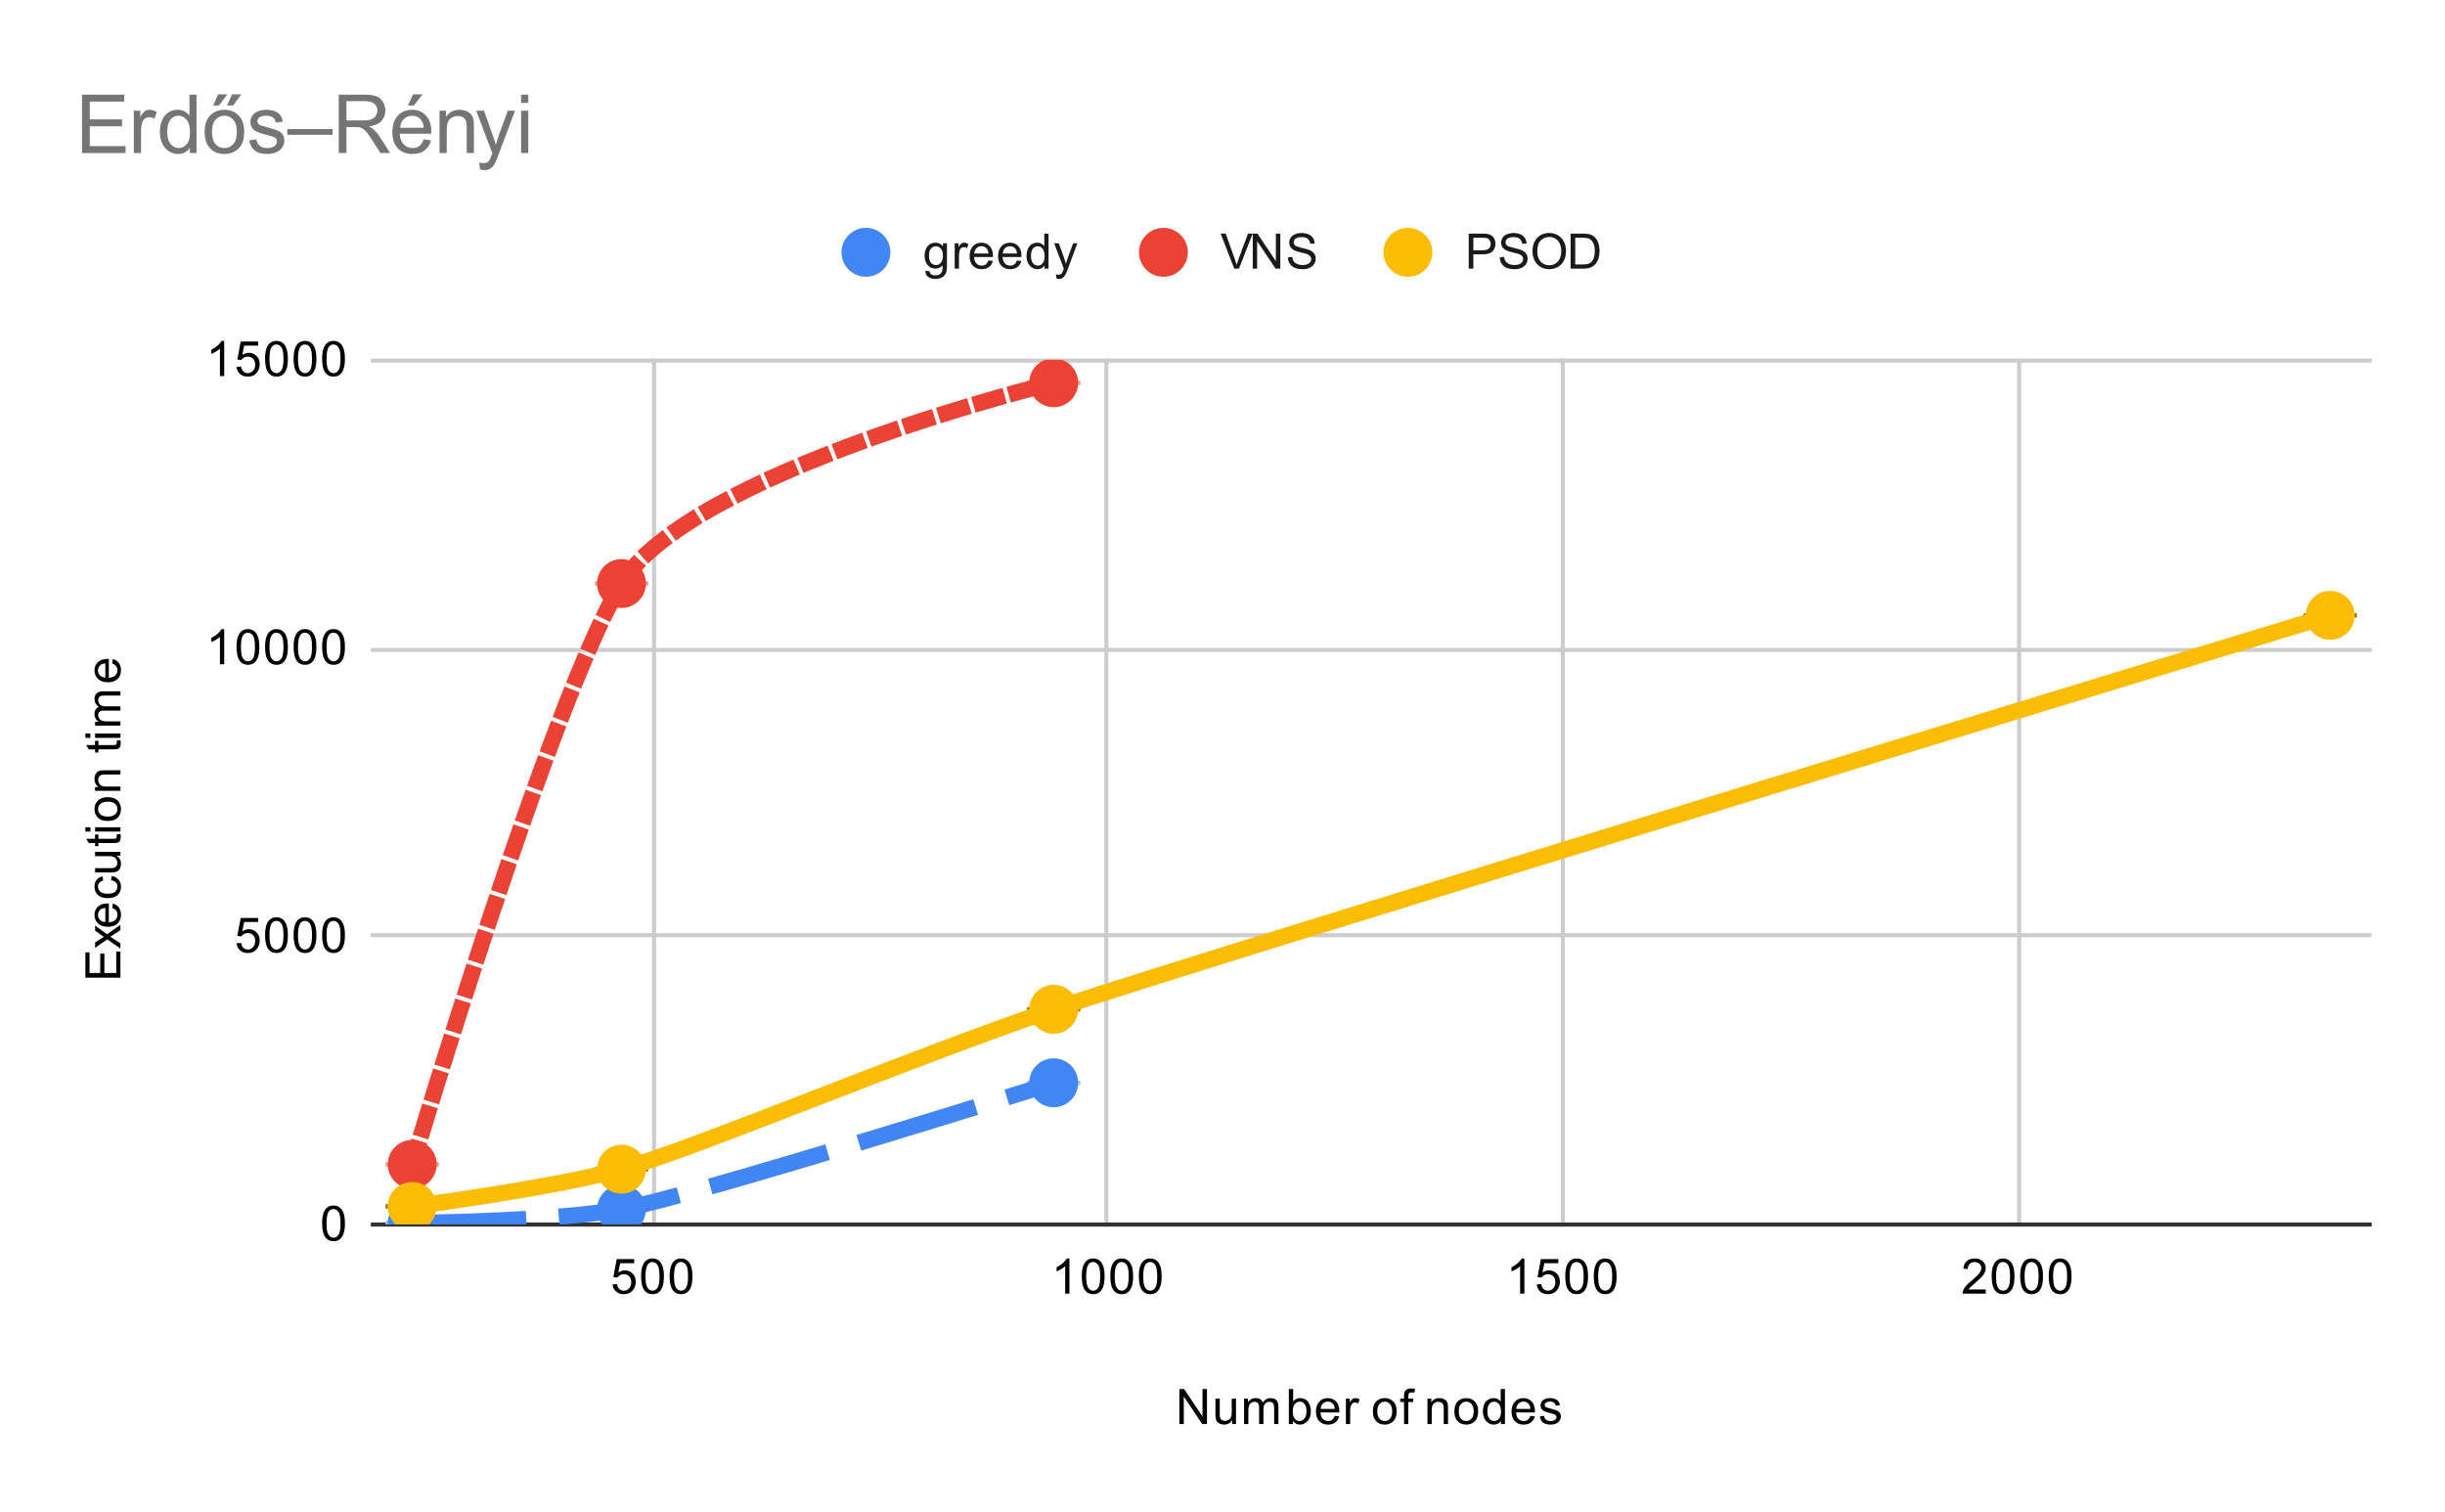 <svg version="1.1" viewBox="0.0 0.0 600.0 371.0" fill="none" stroke="none" stroke-linecap="square" stroke-miterlimit="10" width="600" height="371" xmlns:xlink="http://www.w3.org/1999/xlink" xmlns="http://www.w3.org/2000/svg"><path fill="#ffffff" d="M0 0L600.0 0L600.0 371.0L0 371.0L0 0Z" fill-rule="nonzero"/><path stroke="#cccccc" stroke-width="1.0" stroke-linecap="butt" d="M160.5 88.5L160.5 300.5" fill-rule="nonzero"/><path stroke="#cccccc" stroke-width="1.0" stroke-linecap="butt" d="M271.5 88.5L271.5 300.5" fill-rule="nonzero"/><path stroke="#cccccc" stroke-width="1.0" stroke-linecap="butt" d="M383.5 88.5L383.5 300.5" fill-rule="nonzero"/><path stroke="#cccccc" stroke-width="1.0" stroke-linecap="butt" d="M495.5 88.5L495.5 300.5" fill-rule="nonzero"/><path stroke="#333333" stroke-width="1.0" stroke-linecap="butt" d="M91.5 300.5L581.5 300.5" fill-rule="nonzero"/><path stroke="#cccccc" stroke-width="1.0" stroke-linecap="butt" d="M91.5 229.5L581.5 229.5" fill-rule="nonzero"/><path stroke="#cccccc" stroke-width="1.0" stroke-linecap="butt" d="M91.5 159.5L581.5 159.5" fill-rule="nonzero"/><path stroke="#cccccc" stroke-width="1.0" stroke-linecap="butt" d="M91.5 88.5L581.5 88.5" fill-rule="nonzero"/><clipPath id="id_0"><path d="M91.55 88.283L581.45 88.283L581.45 300.45L91.55 300.45L91.55 88.283Z" clip-rule="nonzero"/></clipPath><path stroke="#a2c3fa" stroke-width="1.0" stroke-linecap="butt" clip-path="url(#id_0)" d="M101.158 300.126L101.158 300.126" fill-rule="nonzero"/><path stroke="#a2c3fa" stroke-width="1.0" stroke-linecap="butt" clip-path="url(#id_0)" d="M95.158 300.126L107.158 300.126" fill-rule="nonzero"/><path stroke="#a2c3fa" stroke-width="1.0" stroke-linecap="butt" clip-path="url(#id_0)" d="M95.158 300.126L107.158 300.126" fill-rule="nonzero"/><path stroke="#a2c3fa" stroke-width="1.0" stroke-linecap="butt" clip-path="url(#id_0)" d="M152.513 296.747L152.513 296.747" fill-rule="nonzero"/><path stroke="#a2c3fa" stroke-width="1.0" stroke-linecap="butt" clip-path="url(#id_0)" d="M146.513 296.747L158.513 296.747" fill-rule="nonzero"/><path stroke="#a2c3fa" stroke-width="1.0" stroke-linecap="butt" clip-path="url(#id_0)" d="M146.513 296.747L158.513 296.747" fill-rule="nonzero"/><path stroke="#a2c3fa" stroke-width="1.0" stroke-linecap="butt" clip-path="url(#id_0)" d="M258.574 265.712L258.574 265.712" fill-rule="nonzero"/><path stroke="#a2c3fa" stroke-width="1.0" stroke-linecap="butt" clip-path="url(#id_0)" d="M252.574 265.712L264.574 265.712" fill-rule="nonzero"/><path stroke="#a2c3fa" stroke-width="1.0" stroke-linecap="butt" clip-path="url(#id_0)" d="M252.574 265.712L264.574 265.712" fill-rule="nonzero"/><path stroke="#f49c94" stroke-width="1.0" stroke-linecap="butt" clip-path="url(#id_0)" d="M101.158 285.729L101.158 285.729" fill-rule="nonzero"/><path stroke="#f49c94" stroke-width="1.0" stroke-linecap="butt" clip-path="url(#id_0)" d="M95.158 285.729L107.158 285.729" fill-rule="nonzero"/><path stroke="#f49c94" stroke-width="1.0" stroke-linecap="butt" clip-path="url(#id_0)" d="M95.158 285.729L107.158 285.729" fill-rule="nonzero"/><path stroke="#f49c94" stroke-width="1.0" stroke-linecap="butt" clip-path="url(#id_0)" d="M152.513 143.198L152.513 143.198" fill-rule="nonzero"/><path stroke="#f49c94" stroke-width="1.0" stroke-linecap="butt" clip-path="url(#id_0)" d="M146.513 143.198L158.513 143.198" fill-rule="nonzero"/><path stroke="#f49c94" stroke-width="1.0" stroke-linecap="butt" clip-path="url(#id_0)" d="M146.513 143.198L158.513 143.198" fill-rule="nonzero"/><path stroke="#f49c94" stroke-width="1.0" stroke-linecap="butt" clip-path="url(#id_0)" d="M258.574 93.924L258.574 93.924" fill-rule="nonzero"/><path stroke="#f49c94" stroke-width="1.0" stroke-linecap="butt" clip-path="url(#id_0)" d="M252.574 93.924L264.574 93.924" fill-rule="nonzero"/><path stroke="#f49c94" stroke-width="1.0" stroke-linecap="butt" clip-path="url(#id_0)" d="M252.574 93.924L264.574 93.924" fill-rule="nonzero"/><path stroke="#a27903" stroke-width="1.0" stroke-linecap="butt" clip-path="url(#id_0)" d="M101.158 296.063L101.158 296.063" fill-rule="nonzero"/><path stroke="#a27903" stroke-width="1.0" stroke-linecap="butt" clip-path="url(#id_0)" d="M95.158 296.063L107.158 296.063" fill-rule="nonzero"/><path stroke="#a27903" stroke-width="1.0" stroke-linecap="butt" clip-path="url(#id_0)" d="M95.158 296.063L107.158 296.063" fill-rule="nonzero"/><path stroke="#a27903" stroke-width="1.0" stroke-linecap="butt" clip-path="url(#id_0)" d="M152.513 286.914L152.513 286.914" fill-rule="nonzero"/><path stroke="#a27903" stroke-width="1.0" stroke-linecap="butt" clip-path="url(#id_0)" d="M146.513 286.914L158.513 286.914" fill-rule="nonzero"/><path stroke="#a27903" stroke-width="1.0" stroke-linecap="butt" clip-path="url(#id_0)" d="M146.513 286.914L158.513 286.914" fill-rule="nonzero"/><path stroke="#a27903" stroke-width="1.0" stroke-linecap="butt" clip-path="url(#id_0)" d="M258.574 247.679L258.574 247.679" fill-rule="nonzero"/><path stroke="#a27903" stroke-width="1.0" stroke-linecap="butt" clip-path="url(#id_0)" d="M252.574 247.679L264.574 247.679" fill-rule="nonzero"/><path stroke="#a27903" stroke-width="1.0" stroke-linecap="butt" clip-path="url(#id_0)" d="M252.574 247.679L264.574 247.679" fill-rule="nonzero"/><path stroke="#a27903" stroke-width="1.0" stroke-linecap="butt" clip-path="url(#id_0)" d="M571.842 151L571.842 151" fill-rule="nonzero"/><path stroke="#a27903" stroke-width="1.0" stroke-linecap="butt" clip-path="url(#id_0)" d="M565.842 151L577.842 151" fill-rule="nonzero"/><path stroke="#a27903" stroke-width="1.0" stroke-linecap="butt" clip-path="url(#id_0)" d="M565.842 151L577.842 151" fill-rule="nonzero"/><path stroke="#4285f4" stroke-width="4.0" stroke-linecap="butt" stroke-dasharray="26.0,12.0" clip-path="url(#id_0)" d="M101.158 300.126C101.158 300.126 135.395 299.815 152.513 296.747C169.632 293.68 258.574 265.712 258.574 265.712" fill-rule="nonzero"/><path stroke="#ea4335" stroke-width="4.0" stroke-linecap="butt" stroke-dasharray="4.0,5.0" clip-path="url(#id_0)" d="M101.158 285.729C101.158 285.729 135.395 170.93 152.513 143.198C169.632 115.466 258.574 93.924 258.574 93.924" fill-rule="nonzero"/><path stroke="#fbbc04" stroke-width="4.0" stroke-linecap="butt" clip-path="url(#id_0)" d="M101.158 296.063C101.158 296.063 135.395 291.605 152.513 286.914C169.632 282.223 223.22 259.673 258.574 247.679C293.927 235.685 571.842 151 571.842 151" fill-rule="nonzero"/><path fill="#4285f4" clip-path="url(#id_0)" d="M107.158 300.126C107.158 303.44 104.471 306.126 101.158 306.126C97.844 306.126 95.158 303.44 95.158 300.126C95.158 296.813 97.844 294.126 101.158 294.126C104.471 294.126 107.158 296.813 107.158 300.126Z" fill-rule="nonzero"/><path fill="#4285f4" clip-path="url(#id_0)" d="M158.513 296.747C158.513 300.061 155.827 302.747 152.513 302.747C149.2 302.747 146.513 300.061 146.513 296.747C146.513 293.434 149.2 290.747 152.513 290.747C155.827 290.747 158.513 293.434 158.513 296.747Z" fill-rule="nonzero"/><path fill="#4285f4" clip-path="url(#id_0)" d="M264.574 265.712C264.574 269.026 261.887 271.712 258.574 271.712C255.26 271.712 252.574 269.026 252.574 265.712C252.574 262.398 255.26 259.712 258.574 259.712C261.887 259.712 264.574 262.398 264.574 265.712Z" fill-rule="nonzero"/><path fill="#ea4335" clip-path="url(#id_0)" d="M107.158 285.729C107.158 289.042 104.471 291.729 101.158 291.729C97.844 291.729 95.158 289.042 95.158 285.729C95.158 282.415 97.844 279.729 101.158 279.729C104.471 279.729 107.158 282.415 107.158 285.729Z" fill-rule="nonzero"/><path fill="#ea4335" clip-path="url(#id_0)" d="M158.513 143.198C158.513 146.512 155.827 149.198 152.513 149.198C149.2 149.198 146.513 146.512 146.513 143.198C146.513 139.884 149.2 137.198 152.513 137.198C155.827 137.198 158.513 139.884 158.513 143.198Z" fill-rule="nonzero"/><path fill="#ea4335" clip-path="url(#id_0)" d="M264.574 93.924C264.574 97.237 261.887 99.924 258.574 99.924C255.26 99.924 252.574 97.237 252.574 93.924C252.574 90.61 255.26 87.924 258.574 87.924C261.887 87.924 264.574 90.61 264.574 93.924Z" fill-rule="nonzero"/><path fill="#fbbc04" clip-path="url(#id_0)" d="M107.158 296.063C107.158 299.377 104.471 302.063 101.158 302.063C97.844 302.063 95.158 299.377 95.158 296.063C95.158 292.749 97.844 290.063 101.158 290.063C104.471 290.063 107.158 292.749 107.158 296.063Z" fill-rule="nonzero"/><path fill="#fbbc04" clip-path="url(#id_0)" d="M158.513 286.914C158.513 290.227 155.827 292.914 152.513 292.914C149.2 292.914 146.513 290.227 146.513 286.914C146.513 283.6 149.2 280.914 152.513 280.914C155.827 280.914 158.513 283.6 158.513 286.914Z" fill-rule="nonzero"/><path fill="#fbbc04" clip-path="url(#id_0)" d="M264.574 247.679C264.574 250.993 261.887 253.679 258.574 253.679C255.26 253.679 252.574 250.993 252.574 247.679C252.574 244.365 255.26 241.679 258.574 241.679C261.887 241.679 264.574 244.365 264.574 247.679Z" fill-rule="nonzero"/><path fill="#fbbc04" clip-path="url(#id_0)" d="M577.842 151C577.842 154.314 575.156 157 571.842 157C568.529 157 565.842 154.314 565.842 151C565.842 147.686 568.529 145 571.842 145C575.156 145 577.842 147.686 577.842 151Z" fill-rule="nonzero"/><path fill="#000000" d="M289.422 349.45L289.422 340.856L290.578 340.856L295.094 347.606L295.094 340.856L296.188 340.856L296.188 349.45L295.016 349.45L290.5 342.7L290.5 349.45L289.422 349.45ZM302.375 349.45L302.375 348.528Q301.641 349.591 300.391 349.591Q299.844 349.591 299.359 349.387Q298.891 349.169 298.656 348.856Q298.422 348.528 298.328 348.059Q298.266 347.762 298.266 347.075L298.266 343.231L299.328 343.231L299.328 346.684Q299.328 347.497 299.391 347.794Q299.484 348.2 299.797 348.45Q300.125 348.684 300.609 348.684Q301.078 348.684 301.484 348.45Q301.906 348.2 302.078 347.778Q302.266 347.356 302.266 346.559L302.266 343.231L303.312 343.231L303.312 349.45L302.375 349.45ZM305.297 349.45L305.297 343.231L306.234 343.231L306.234 344.106Q306.531 343.637 307.016 343.372Q307.5 343.091 308.125 343.091Q308.812 343.091 309.25 343.372Q309.703 343.653 309.875 344.169Q310.625 343.091 311.797 343.091Q312.734 343.091 313.219 343.606Q313.719 344.106 313.719 345.184L313.719 349.45L312.672 349.45L312.672 345.528Q312.672 344.903 312.562 344.622Q312.469 344.341 312.203 344.169Q311.938 343.997 311.562 343.997Q310.906 343.997 310.469 344.434Q310.047 344.872 310.047 345.841L310.047 349.45L308.984 349.45L308.984 345.403Q308.984 344.7 308.719 344.356Q308.469 343.997 307.891 343.997Q307.438 343.997 307.062 344.231Q306.688 344.466 306.516 344.919Q306.344 345.372 306.344 346.216L306.344 349.45L305.297 349.45ZM317.266 349.45L316.281 349.45L316.281 340.856L317.344 340.856L317.344 343.919Q318.016 343.091 319.047 343.091Q319.625 343.091 320.125 343.325Q320.641 343.544 320.969 343.966Q321.312 344.387 321.5 344.981Q321.688 345.575 321.688 346.247Q321.688 347.841 320.891 348.716Q320.094 349.591 319.0 349.591Q317.891 349.591 317.266 348.669L317.266 349.45ZM317.25 346.294Q317.25 347.403 317.562 347.903Q318.062 348.716 318.906 348.716Q319.594 348.716 320.094 348.122Q320.609 347.528 320.609 346.325Q320.609 345.106 320.125 344.528Q319.641 343.95 318.953 343.95Q318.266 343.95 317.75 344.559Q317.25 345.153 317.25 346.294ZM327.547 347.45L328.641 347.575Q328.391 348.528 327.688 349.059Q326.984 349.591 325.906 349.591Q324.547 349.591 323.734 348.747Q322.938 347.903 322.938 346.387Q322.938 344.825 323.75 343.966Q324.562 343.091 325.844 343.091Q327.094 343.091 327.875 343.934Q328.672 344.778 328.672 346.325Q328.672 346.419 328.672 346.606L324.031 346.606Q324.094 347.637 324.609 348.184Q325.125 348.716 325.906 348.716Q326.484 348.716 326.891 348.419Q327.312 348.106 327.547 347.45ZM324.094 345.747L327.562 345.747Q327.5 344.95 327.172 344.559Q326.656 343.95 325.859 343.95Q325.125 343.95 324.625 344.434Q324.141 344.919 324.094 345.747ZM330.281 349.45L330.281 343.231L331.234 343.231L331.234 344.169Q331.594 343.512 331.891 343.309Q332.203 343.091 332.578 343.091Q333.109 343.091 333.656 343.419L333.297 344.403Q332.906 344.169 332.531 344.169Q332.172 344.169 331.891 344.387Q331.625 344.591 331.516 344.966Q331.328 345.528 331.328 346.184L331.328 349.45L330.281 349.45ZM336.906 346.341Q336.906 344.606 337.859 343.778Q338.656 343.091 339.812 343.091Q341.094 343.091 341.906 343.934Q342.734 344.762 342.734 346.247Q342.734 347.45 342.375 348.137Q342.016 348.825 341.312 349.216Q340.625 349.591 339.812 349.591Q338.516 349.591 337.703 348.762Q336.906 347.919 336.906 346.341ZM337.984 346.341Q337.984 347.528 338.5 348.122Q339.031 348.716 339.812 348.716Q340.609 348.716 341.125 348.122Q341.641 347.528 341.641 346.309Q341.641 345.153 341.109 344.559Q340.594 343.966 339.812 343.966Q339.031 343.966 338.5 344.559Q337.984 345.137 337.984 346.341ZM344.547 349.45L344.547 344.044L343.609 344.044L343.609 343.231L344.547 343.231L344.547 342.559Q344.547 341.934 344.656 341.637Q344.812 341.216 345.188 340.966Q345.578 340.716 346.266 340.716Q346.719 340.716 347.25 340.825L347.094 341.731Q346.766 341.684 346.469 341.684Q345.984 341.684 345.781 341.887Q345.594 342.091 345.594 342.653L345.594 343.231L346.812 343.231L346.812 344.044L345.594 344.044L345.594 349.45L344.547 349.45ZM350.297 349.45L350.297 343.231L351.234 343.231L351.234 344.106Q351.922 343.091 353.219 343.091Q353.781 343.091 354.25 343.294Q354.734 343.497 354.969 343.825Q355.203 344.153 355.297 344.591Q355.344 344.887 355.344 345.622L355.344 349.45L354.297 349.45L354.297 345.669Q354.297 345.012 354.172 344.7Q354.047 344.387 353.734 344.2Q353.422 343.997 353.0 343.997Q352.328 343.997 351.828 344.434Q351.344 344.856 351.344 346.044L351.344 349.45L350.297 349.45ZM356.906 346.341Q356.906 344.606 357.859 343.778Q358.656 343.091 359.812 343.091Q361.094 343.091 361.906 343.934Q362.734 344.762 362.734 346.247Q362.734 347.45 362.375 348.137Q362.016 348.825 361.312 349.216Q360.625 349.591 359.812 349.591Q358.516 349.591 357.703 348.762Q356.906 347.919 356.906 346.341ZM357.984 346.341Q357.984 347.528 358.5 348.122Q359.031 348.716 359.812 348.716Q360.609 348.716 361.125 348.122Q361.641 347.528 361.641 346.309Q361.641 345.153 361.109 344.559Q360.594 343.966 359.812 343.966Q359.031 343.966 358.5 344.559Q357.984 345.137 357.984 346.341ZM368.328 349.45L368.328 348.669Q367.734 349.591 366.594 349.591Q365.844 349.591 365.219 349.184Q364.594 348.762 364.25 348.028Q363.906 347.294 363.906 346.341Q363.906 345.419 364.219 344.653Q364.531 343.887 365.156 343.497Q365.781 343.091 366.547 343.091Q367.109 343.091 367.547 343.325Q367.984 343.559 368.266 343.934L368.266 340.856L369.312 340.856L369.312 349.45L368.328 349.45ZM365.0 346.341Q365.0 347.544 365.5 348.137Q366.0 348.716 366.688 348.716Q367.375 348.716 367.859 348.153Q368.344 347.591 368.344 346.434Q368.344 345.153 367.844 344.559Q367.359 343.966 366.641 343.966Q365.938 343.966 365.469 344.544Q365.0 345.106 365.0 346.341ZM375.547 347.45L376.641 347.575Q376.391 348.528 375.688 349.059Q374.984 349.591 373.906 349.591Q372.547 349.591 371.734 348.747Q370.938 347.903 370.938 346.387Q370.938 344.825 371.75 343.966Q372.562 343.091 373.844 343.091Q375.094 343.091 375.875 343.934Q376.672 344.778 376.672 346.325Q376.672 346.419 376.672 346.606L372.031 346.606Q372.094 347.637 372.609 348.184Q373.125 348.716 373.906 348.716Q374.484 348.716 374.891 348.419Q375.312 348.106 375.547 347.45ZM372.094 345.747L375.562 345.747Q375.5 344.95 375.172 344.559Q374.656 343.95 373.859 343.95Q373.125 343.95 372.625 344.434Q372.141 344.919 372.094 345.747ZM377.875 347.591L378.906 347.434Q379.0 348.059 379.391 348.387Q379.797 348.716 380.531 348.716Q381.25 348.716 381.594 348.434Q381.953 348.137 381.953 347.731Q381.953 347.372 381.641 347.169Q381.422 347.028 380.562 346.809Q379.406 346.512 378.953 346.309Q378.516 346.091 378.281 345.716Q378.047 345.341 378.047 344.872Q378.047 344.466 378.234 344.106Q378.422 343.747 378.75 343.512Q379.0 343.341 379.422 343.216Q379.844 343.091 380.344 343.091Q381.062 343.091 381.609 343.309Q382.172 343.512 382.438 343.872Q382.703 344.231 382.797 344.825L381.766 344.966Q381.703 344.497 381.359 344.231Q381.031 343.95 380.406 343.95Q379.688 343.95 379.375 344.2Q379.062 344.434 379.062 344.762Q379.062 344.966 379.188 345.122Q379.328 345.294 379.594 345.403Q379.75 345.466 380.531 345.669Q381.656 345.981 382.094 346.169Q382.531 346.356 382.781 346.716Q383.031 347.075 383.031 347.622Q383.031 348.153 382.719 348.622Q382.422 349.075 381.844 349.341Q381.266 349.591 380.531 349.591Q379.312 349.591 378.672 349.091Q378.047 348.575 377.875 347.591Z" fill-rule="nonzero"/><path fill="#000000" d="M29.55 239.914L20.956 239.914L20.956 233.71L21.972 233.71L21.972 238.773L24.597 238.773L24.597 234.023L25.613 234.023L25.613 238.773L28.534 238.773L28.534 233.507L29.55 233.507L29.55 239.914ZM29.55 232.773L26.316 230.507L23.331 232.601L23.331 231.289L24.784 230.335Q25.206 230.07 25.488 229.898Q25.097 229.648 24.8 229.429L23.331 228.382L23.331 227.117L26.253 229.273L29.55 226.96L29.55 228.242L27.613 229.523L27.097 229.867L29.55 231.507L29.55 232.773ZM27.55 222.82L27.675 221.726Q28.628 221.976 29.159 222.679Q29.691 223.382 29.691 224.46Q29.691 225.82 28.847 226.632Q28.003 227.429 26.488 227.429Q24.925 227.429 24.066 226.617Q23.191 225.804 23.191 224.523Q23.191 223.273 24.034 222.492Q24.878 221.695 26.425 221.695Q26.519 221.695 26.706 221.695L26.706 226.335Q27.738 226.273 28.284 225.757Q28.816 225.242 28.816 224.46Q28.816 223.882 28.519 223.476Q28.206 223.054 27.55 222.82ZM25.847 226.273L25.847 222.804Q25.05 222.867 24.659 223.195Q24.05 223.71 24.05 224.507Q24.05 225.242 24.534 225.742Q25.019 226.226 25.847 226.273ZM27.269 216.007L27.409 214.976Q28.472 215.148 29.081 215.851Q29.691 216.554 29.691 217.57Q29.691 218.851 28.863 219.632Q28.019 220.398 26.456 220.398Q25.456 220.398 24.706 220.07Q23.941 219.726 23.566 219.054Q23.191 218.367 23.191 217.554Q23.191 216.554 23.706 215.914Q24.206 215.257 25.159 215.07L25.316 216.101Q24.691 216.242 24.378 216.617Q24.05 216.992 24.05 217.523Q24.05 218.32 24.628 218.82Q25.191 219.32 26.425 219.32Q27.691 219.32 28.253 218.835Q28.816 218.351 28.816 217.585Q28.816 216.96 28.441 216.554Q28.066 216.132 27.269 216.007ZM29.55 209.992L28.628 209.992Q29.691 210.726 29.691 211.976Q29.691 212.523 29.488 213.007Q29.269 213.476 28.956 213.71Q28.628 213.945 28.159 214.039Q27.863 214.101 27.175 214.101L23.331 214.101L23.331 213.039L26.784 213.039Q27.597 213.039 27.894 212.976Q28.3 212.882 28.55 212.57Q28.784 212.242 28.784 211.757Q28.784 211.289 28.55 210.882Q28.3 210.46 27.878 210.289Q27.456 210.101 26.659 210.101L23.331 210.101L23.331 209.054L29.55 209.054L29.55 209.992ZM28.613 204.773L29.534 204.617Q29.628 205.07 29.628 205.414Q29.628 205.992 29.456 206.304Q29.269 206.617 28.972 206.757Q28.675 206.882 27.722 206.882L24.144 206.882L24.144 207.648L23.331 207.648L23.331 206.882L21.784 206.882L21.159 205.835L23.331 205.835L23.331 204.773L24.144 204.773L24.144 205.835L27.784 205.835Q28.238 205.835 28.363 205.789Q28.488 205.726 28.566 205.601Q28.644 205.476 28.644 205.242Q28.644 205.054 28.613 204.773ZM22.175 204.07L20.956 204.07L20.956 203.007L22.175 203.007L22.175 204.07ZM29.55 204.07L23.331 204.07L23.331 203.007L29.55 203.007L29.55 204.07ZM26.441 201.46Q24.706 201.46 23.878 200.507Q23.191 199.71 23.191 198.554Q23.191 197.273 24.034 196.46Q24.863 195.632 26.347 195.632Q27.55 195.632 28.238 195.992Q28.925 196.351 29.316 197.054Q29.691 197.742 29.691 198.554Q29.691 199.851 28.863 200.664Q28.019 201.46 26.441 201.46ZM26.441 200.382Q27.628 200.382 28.222 199.867Q28.816 199.335 28.816 198.554Q28.816 197.757 28.222 197.242Q27.628 196.726 26.409 196.726Q25.253 196.726 24.659 197.257Q24.066 197.773 24.066 198.554Q24.066 199.335 24.659 199.867Q25.238 200.382 26.441 200.382ZM29.55 194.07L23.331 194.07L23.331 193.132L24.206 193.132Q23.191 192.445 23.191 191.148Q23.191 190.585 23.394 190.117Q23.597 189.632 23.925 189.398Q24.253 189.164 24.691 189.07Q24.988 189.023 25.722 189.023L29.55 189.023L29.55 190.07L25.769 190.07Q25.113 190.07 24.8 190.195Q24.488 190.32 24.3 190.632Q24.097 190.945 24.097 191.367Q24.097 192.039 24.534 192.539Q24.956 193.023 26.144 193.023L29.55 193.023L29.55 194.07ZM28.613 181.773L29.534 181.617Q29.628 182.07 29.628 182.414Q29.628 182.992 29.456 183.304Q29.269 183.617 28.972 183.757Q28.675 183.882 27.722 183.882L24.144 183.882L24.144 184.648L23.331 184.648L23.331 183.882L21.784 183.882L21.159 182.835L23.331 182.835L23.331 181.773L24.144 181.773L24.144 182.835L27.784 182.835Q28.238 182.835 28.363 182.789Q28.488 182.726 28.566 182.601Q28.644 182.476 28.644 182.242Q28.644 182.054 28.613 181.773ZM22.175 181.07L20.956 181.07L20.956 180.007L22.175 180.007L22.175 181.07ZM29.55 181.07L23.331 181.07L23.331 180.007L29.55 180.007L29.55 181.07ZM29.55 178.07L23.331 178.07L23.331 177.132L24.206 177.132Q23.738 176.835 23.472 176.351Q23.191 175.867 23.191 175.242Q23.191 174.554 23.472 174.117Q23.753 173.664 24.269 173.492Q23.191 172.742 23.191 171.57Q23.191 170.632 23.706 170.148Q24.206 169.648 25.284 169.648L29.55 169.648L29.55 170.695L25.628 170.695Q25.003 170.695 24.722 170.804Q24.441 170.898 24.269 171.164Q24.097 171.429 24.097 171.804Q24.097 172.46 24.534 172.898Q24.972 173.32 25.941 173.32L29.55 173.32L29.55 174.382L25.503 174.382Q24.8 174.382 24.456 174.648Q24.097 174.898 24.097 175.476Q24.097 175.929 24.331 176.304Q24.566 176.679 25.019 176.851Q25.472 177.023 26.316 177.023L29.55 177.023L29.55 178.07ZM27.55 162.82L27.675 161.726Q28.628 161.976 29.159 162.679Q29.691 163.382 29.691 164.46Q29.691 165.82 28.847 166.632Q28.003 167.429 26.488 167.429Q24.925 167.429 24.066 166.617Q23.191 165.804 23.191 164.523Q23.191 163.273 24.034 162.492Q24.878 161.695 26.425 161.695Q26.519 161.695 26.706 161.695L26.706 166.335Q27.738 166.273 28.284 165.757Q28.816 165.242 28.816 164.46Q28.816 163.882 28.519 163.476Q28.206 163.054 27.55 162.82ZM25.847 166.273L25.847 162.804Q25.05 162.867 24.659 163.195Q24.05 163.71 24.05 164.507Q24.05 165.242 24.534 165.742Q25.019 166.226 25.847 166.273Z" fill-rule="nonzero"/><path fill="#000000" d="M79.05 300.216Q79.05 298.684 79.362 297.762Q79.675 296.825 80.284 296.325Q80.909 295.825 81.847 295.825Q82.534 295.825 83.05 296.106Q83.581 296.387 83.925 296.919Q84.269 297.434 84.456 298.184Q84.644 298.934 84.644 300.216Q84.644 301.731 84.331 302.653Q84.034 303.575 83.409 304.091Q82.8 304.591 81.847 304.591Q80.612 304.591 79.894 303.7Q79.05 302.637 79.05 300.216ZM80.128 300.216Q80.128 302.325 80.628 303.028Q81.128 303.731 81.847 303.731Q82.581 303.731 83.066 303.028Q83.566 302.325 83.566 300.216Q83.566 298.091 83.066 297.403Q82.581 296.7 81.831 296.7Q81.112 296.7 80.675 297.309Q80.128 298.091 80.128 300.216Z" fill-rule="nonzero"/><path fill="#000000" d="M58.05 231.478L59.159 231.384Q59.284 232.197 59.722 232.603Q60.175 233.009 60.816 233.009Q61.566 233.009 62.097 232.431Q62.628 231.853 62.628 230.915Q62.628 230.009 62.112 229.493Q61.612 228.962 60.784 228.962Q60.284 228.962 59.862 229.197Q59.456 229.431 59.222 229.79L58.237 229.665L59.066 225.259L63.347 225.259L63.347 226.259L59.909 226.259L59.456 228.572Q60.222 228.025 61.066 228.025Q62.191 228.025 62.956 228.806Q63.737 229.587 63.737 230.822Q63.737 231.978 63.066 232.837Q62.237 233.868 60.816 233.868Q59.644 233.868 58.894 233.212Q58.159 232.556 58.05 231.478ZM65.05 229.493Q65.05 227.962 65.362 227.04Q65.675 226.103 66.284 225.603Q66.909 225.103 67.847 225.103Q68.534 225.103 69.05 225.384Q69.581 225.665 69.925 226.197Q70.269 226.712 70.456 227.462Q70.644 228.212 70.644 229.493Q70.644 231.009 70.331 231.931Q70.034 232.853 69.409 233.368Q68.8 233.868 67.847 233.868Q66.612 233.868 65.894 232.978Q65.05 231.915 65.05 229.493ZM66.128 229.493Q66.128 231.603 66.628 232.306Q67.128 233.009 67.847 233.009Q68.581 233.009 69.066 232.306Q69.566 231.603 69.566 229.493Q69.566 227.368 69.066 226.681Q68.581 225.978 67.831 225.978Q67.112 225.978 66.675 226.587Q66.128 227.368 66.128 229.493ZM72.05 229.493Q72.05 227.962 72.362 227.04Q72.675 226.103 73.284 225.603Q73.909 225.103 74.847 225.103Q75.534 225.103 76.05 225.384Q76.581 225.665 76.925 226.197Q77.269 226.712 77.456 227.462Q77.644 228.212 77.644 229.493Q77.644 231.009 77.331 231.931Q77.034 232.853 76.409 233.368Q75.8 233.868 74.847 233.868Q73.612 233.868 72.894 232.978Q72.05 231.915 72.05 229.493ZM73.128 229.493Q73.128 231.603 73.628 232.306Q74.128 233.009 74.847 233.009Q75.581 233.009 76.066 232.306Q76.566 231.603 76.566 229.493Q76.566 227.368 76.066 226.681Q75.581 225.978 74.831 225.978Q74.112 225.978 73.675 226.587Q73.128 227.368 73.128 229.493ZM79.05 229.493Q79.05 227.962 79.362 227.04Q79.675 226.103 80.284 225.603Q80.909 225.103 81.847 225.103Q82.534 225.103 83.05 225.384Q83.581 225.665 83.925 226.197Q84.269 226.712 84.456 227.462Q84.644 228.212 84.644 229.493Q84.644 231.009 84.331 231.931Q84.034 232.853 83.409 233.368Q82.8 233.868 81.847 233.868Q80.612 233.868 79.894 232.978Q79.05 231.915 79.05 229.493ZM80.128 229.493Q80.128 231.603 80.628 232.306Q81.128 233.009 81.847 233.009Q82.581 233.009 83.066 232.306Q83.566 231.603 83.566 229.493Q83.566 227.368 83.066 226.681Q82.581 225.978 81.831 225.978Q81.112 225.978 80.675 226.587Q80.128 227.368 80.128 229.493Z" fill-rule="nonzero"/><path fill="#000000" d="M55.019 163.006L53.972 163.006L53.972 156.287Q53.581 156.646 52.956 157.021Q52.347 157.381 51.862 157.552L51.862 156.537Q52.737 156.115 53.394 155.537Q54.066 154.943 54.347 154.381L55.019 154.381L55.019 163.006ZM58.05 158.771Q58.05 157.24 58.362 156.318Q58.675 155.381 59.284 154.881Q59.909 154.381 60.847 154.381Q61.534 154.381 62.05 154.662Q62.581 154.943 62.925 155.474Q63.269 155.99 63.456 156.74Q63.644 157.49 63.644 158.771Q63.644 160.287 63.331 161.209Q63.034 162.131 62.409 162.646Q61.8 163.146 60.847 163.146Q59.612 163.146 58.894 162.256Q58.05 161.193 58.05 158.771ZM59.128 158.771Q59.128 160.881 59.628 161.584Q60.128 162.287 60.847 162.287Q61.581 162.287 62.066 161.584Q62.566 160.881 62.566 158.771Q62.566 156.646 62.066 155.959Q61.581 155.256 60.831 155.256Q60.112 155.256 59.675 155.865Q59.128 156.646 59.128 158.771ZM65.05 158.771Q65.05 157.24 65.362 156.318Q65.675 155.381 66.284 154.881Q66.909 154.381 67.847 154.381Q68.534 154.381 69.05 154.662Q69.581 154.943 69.925 155.474Q70.269 155.99 70.456 156.74Q70.644 157.49 70.644 158.771Q70.644 160.287 70.331 161.209Q70.034 162.131 69.409 162.646Q68.8 163.146 67.847 163.146Q66.612 163.146 65.894 162.256Q65.05 161.193 65.05 158.771ZM66.128 158.771Q66.128 160.881 66.628 161.584Q67.128 162.287 67.847 162.287Q68.581 162.287 69.066 161.584Q69.566 160.881 69.566 158.771Q69.566 156.646 69.066 155.959Q68.581 155.256 67.831 155.256Q67.112 155.256 66.675 155.865Q66.128 156.646 66.128 158.771ZM72.05 158.771Q72.05 157.24 72.362 156.318Q72.675 155.381 73.284 154.881Q73.909 154.381 74.847 154.381Q75.534 154.381 76.05 154.662Q76.581 154.943 76.925 155.474Q77.269 155.99 77.456 156.74Q77.644 157.49 77.644 158.771Q77.644 160.287 77.331 161.209Q77.034 162.131 76.409 162.646Q75.8 163.146 74.847 163.146Q73.612 163.146 72.894 162.256Q72.05 161.193 72.05 158.771ZM73.128 158.771Q73.128 160.881 73.628 161.584Q74.128 162.287 74.847 162.287Q75.581 162.287 76.066 161.584Q76.566 160.881 76.566 158.771Q76.566 156.646 76.066 155.959Q75.581 155.256 74.831 155.256Q74.112 155.256 73.675 155.865Q73.128 156.646 73.128 158.771ZM79.05 158.771Q79.05 157.24 79.362 156.318Q79.675 155.381 80.284 154.881Q80.909 154.381 81.847 154.381Q82.534 154.381 83.05 154.662Q83.581 154.943 83.925 155.474Q84.269 155.99 84.456 156.74Q84.644 157.49 84.644 158.771Q84.644 160.287 84.331 161.209Q84.034 162.131 83.409 162.646Q82.8 163.146 81.847 163.146Q80.612 163.146 79.894 162.256Q79.05 161.193 79.05 158.771ZM80.128 158.771Q80.128 160.881 80.628 161.584Q81.128 162.287 81.847 162.287Q82.581 162.287 83.066 161.584Q83.566 160.881 83.566 158.771Q83.566 156.646 83.066 155.959Q82.581 155.256 81.831 155.256Q81.112 155.256 80.675 155.865Q80.128 156.646 80.128 158.771Z" fill-rule="nonzero"/><path fill="#000000" d="M55.019 92.283L53.972 92.283L53.972 85.565Q53.581 85.924 52.956 86.299Q52.347 86.658 51.862 86.83L51.862 85.815Q52.737 85.393 53.394 84.815Q54.066 84.221 54.347 83.658L55.019 83.658L55.019 92.283ZM58.05 90.033L59.159 89.94Q59.284 90.752 59.722 91.158Q60.175 91.565 60.816 91.565Q61.566 91.565 62.097 90.986Q62.628 90.408 62.628 89.471Q62.628 88.565 62.112 88.049Q61.612 87.518 60.784 87.518Q60.284 87.518 59.862 87.752Q59.456 87.986 59.222 88.346L58.237 88.221L59.066 83.815L63.347 83.815L63.347 84.815L59.909 84.815L59.456 87.127Q60.222 86.58 61.066 86.58Q62.191 86.58 62.956 87.361Q63.737 88.143 63.737 89.377Q63.737 90.533 63.066 91.393Q62.237 92.424 60.816 92.424Q59.644 92.424 58.894 91.768Q58.159 91.111 58.05 90.033ZM65.05 88.049Q65.05 86.518 65.362 85.596Q65.675 84.658 66.284 84.158Q66.909 83.658 67.847 83.658Q68.534 83.658 69.05 83.94Q69.581 84.221 69.925 84.752Q70.269 85.268 70.456 86.018Q70.644 86.768 70.644 88.049Q70.644 89.565 70.331 90.486Q70.034 91.408 69.409 91.924Q68.8 92.424 67.847 92.424Q66.612 92.424 65.894 91.533Q65.05 90.471 65.05 88.049ZM66.128 88.049Q66.128 90.158 66.628 90.861Q67.128 91.565 67.847 91.565Q68.581 91.565 69.066 90.861Q69.566 90.158 69.566 88.049Q69.566 85.924 69.066 85.236Q68.581 84.533 67.831 84.533Q67.112 84.533 66.675 85.143Q66.128 85.924 66.128 88.049ZM72.05 88.049Q72.05 86.518 72.362 85.596Q72.675 84.658 73.284 84.158Q73.909 83.658 74.847 83.658Q75.534 83.658 76.05 83.94Q76.581 84.221 76.925 84.752Q77.269 85.268 77.456 86.018Q77.644 86.768 77.644 88.049Q77.644 89.565 77.331 90.486Q77.034 91.408 76.409 91.924Q75.8 92.424 74.847 92.424Q73.612 92.424 72.894 91.533Q72.05 90.471 72.05 88.049ZM73.128 88.049Q73.128 90.158 73.628 90.861Q74.128 91.565 74.847 91.565Q75.581 91.565 76.066 90.861Q76.566 90.158 76.566 88.049Q76.566 85.924 76.066 85.236Q75.581 84.533 74.831 84.533Q74.112 84.533 73.675 85.143Q73.128 85.924 73.128 88.049ZM79.05 88.049Q79.05 86.518 79.362 85.596Q79.675 84.658 80.284 84.158Q80.909 83.658 81.847 83.658Q82.534 83.658 83.05 83.94Q83.581 84.221 83.925 84.752Q84.269 85.268 84.456 86.018Q84.644 86.768 84.644 88.049Q84.644 89.565 84.331 90.486Q84.034 91.408 83.409 91.924Q82.8 92.424 81.847 92.424Q80.612 92.424 79.894 91.533Q79.05 90.471 79.05 88.049ZM80.128 88.049Q80.128 90.158 80.628 90.861Q81.128 91.565 81.847 91.565Q82.581 91.565 83.066 90.861Q83.566 90.158 83.566 88.049Q83.566 85.924 83.066 85.236Q82.581 84.533 81.831 84.533Q81.112 84.533 80.675 85.143Q80.128 85.924 80.128 88.049Z" fill-rule="nonzero"/><path fill="#000000" d="M150.328 315.2L151.438 315.106Q151.563 315.919 152 316.325Q152.453 316.731 153.094 316.731Q153.844 316.731 154.375 316.153Q154.906 315.575 154.906 314.637Q154.906 313.731 154.391 313.216Q153.891 312.684 153.063 312.684Q152.563 312.684 152.141 312.919Q151.734 313.153 151.5 313.512L150.516 313.387L151.344 308.981L155.625 308.981L155.625 309.981L152.188 309.981L151.734 312.294Q152.5 311.747 153.344 311.747Q154.469 311.747 155.234 312.528Q156.016 313.309 156.016 314.544Q156.016 315.7 155.344 316.559Q154.516 317.591 153.094 317.591Q151.922 317.591 151.172 316.934Q150.438 316.278 150.328 315.2ZM157.328 313.216Q157.328 311.684 157.641 310.762Q157.953 309.825 158.563 309.325Q159.188 308.825 160.125 308.825Q160.813 308.825 161.328 309.106Q161.859 309.387 162.203 309.919Q162.547 310.434 162.734 311.184Q162.922 311.934 162.922 313.216Q162.922 314.731 162.609 315.653Q162.313 316.575 161.688 317.091Q161.078 317.591 160.125 317.591Q158.891 317.591 158.172 316.7Q157.328 315.637 157.328 313.216ZM158.406 313.216Q158.406 315.325 158.906 316.028Q159.406 316.731 160.125 316.731Q160.859 316.731 161.344 316.028Q161.844 315.325 161.844 313.216Q161.844 311.091 161.344 310.403Q160.859 309.7 160.109 309.7Q159.391 309.7 158.953 310.309Q158.406 311.091 158.406 313.216ZM164.328 313.216Q164.328 311.684 164.641 310.762Q164.953 309.825 165.563 309.325Q166.188 308.825 167.125 308.825Q167.813 308.825 168.328 309.106Q168.859 309.387 169.203 309.919Q169.547 310.434 169.734 311.184Q169.922 311.934 169.922 313.216Q169.922 314.731 169.609 315.653Q169.313 316.575 168.688 317.091Q168.078 317.591 167.125 317.591Q165.891 317.591 165.172 316.7Q164.328 315.637 164.328 313.216ZM165.406 313.216Q165.406 315.325 165.906 316.028Q166.406 316.731 167.125 316.731Q167.859 316.731 168.344 316.028Q168.844 315.325 168.844 313.216Q168.844 311.091 168.344 310.403Q167.859 309.7 167.109 309.7Q166.391 309.7 165.953 310.309Q165.406 311.091 165.406 313.216Z" fill-rule="nonzero"/><path fill="#000000" d="M262.439 317.45L261.393 317.45L261.393 310.731Q261.002 311.091 260.377 311.466Q259.768 311.825 259.283 311.997L259.283 310.981Q260.158 310.559 260.814 309.981Q261.486 309.387 261.768 308.825L262.439 308.825L262.439 317.45ZM265.471 313.216Q265.471 311.684 265.783 310.762Q266.096 309.825 266.705 309.325Q267.33 308.825 268.268 308.825Q268.955 308.825 269.471 309.106Q270.002 309.387 270.346 309.919Q270.689 310.434 270.877 311.184Q271.064 311.934 271.064 313.216Q271.064 314.731 270.752 315.653Q270.455 316.575 269.83 317.091Q269.221 317.591 268.268 317.591Q267.033 317.591 266.314 316.7Q265.471 315.637 265.471 313.216ZM266.549 313.216Q266.549 315.325 267.049 316.028Q267.549 316.731 268.268 316.731Q269.002 316.731 269.486 316.028Q269.986 315.325 269.986 313.216Q269.986 311.091 269.486 310.403Q269.002 309.7 268.252 309.7Q267.533 309.7 267.096 310.309Q266.549 311.091 266.549 313.216ZM272.471 313.216Q272.471 311.684 272.783 310.762Q273.096 309.825 273.705 309.325Q274.33 308.825 275.268 308.825Q275.955 308.825 276.471 309.106Q277.002 309.387 277.346 309.919Q277.689 310.434 277.877 311.184Q278.064 311.934 278.064 313.216Q278.064 314.731 277.752 315.653Q277.455 316.575 276.83 317.091Q276.221 317.591 275.268 317.591Q274.033 317.591 273.314 316.7Q272.471 315.637 272.471 313.216ZM273.549 313.216Q273.549 315.325 274.049 316.028Q274.549 316.731 275.268 316.731Q276.002 316.731 276.486 316.028Q276.986 315.325 276.986 313.216Q276.986 311.091 276.486 310.403Q276.002 309.7 275.252 309.7Q274.533 309.7 274.096 310.309Q273.549 311.091 273.549 313.216ZM279.471 313.216Q279.471 311.684 279.783 310.762Q280.096 309.825 280.705 309.325Q281.33 308.825 282.268 308.825Q282.955 308.825 283.471 309.106Q284.002 309.387 284.346 309.919Q284.689 310.434 284.877 311.184Q285.064 311.934 285.064 313.216Q285.064 314.731 284.752 315.653Q284.455 316.575 283.83 317.091Q283.221 317.591 282.268 317.591Q281.033 317.591 280.314 316.7Q279.471 315.637 279.471 313.216ZM280.549 313.216Q280.549 315.325 281.049 316.028Q281.549 316.731 282.268 316.731Q283.002 316.731 283.486 316.028Q283.986 315.325 283.986 313.216Q283.986 311.091 283.486 310.403Q283.002 309.7 282.252 309.7Q281.533 309.7 281.096 310.309Q280.549 311.091 280.549 313.216Z" fill-rule="nonzero"/><path fill="#000000" d="M374.082 317.45L373.035 317.45L373.035 310.731Q372.644 311.091 372.019 311.466Q371.41 311.825 370.926 311.997L370.926 310.981Q371.801 310.559 372.457 309.981Q373.129 309.387 373.41 308.825L374.082 308.825L374.082 317.45ZM377.113 315.2L378.222 315.106Q378.347 315.919 378.785 316.325Q379.238 316.731 379.879 316.731Q380.629 316.731 381.16 316.153Q381.691 315.575 381.691 314.637Q381.691 313.731 381.176 313.216Q380.676 312.684 379.847 312.684Q379.347 312.684 378.926 312.919Q378.519 313.153 378.285 313.512L377.301 313.387L378.129 308.981L382.41 308.981L382.41 309.981L378.972 309.981L378.519 312.294Q379.285 311.747 380.129 311.747Q381.254 311.747 382.019 312.528Q382.801 313.309 382.801 314.544Q382.801 315.7 382.129 316.559Q381.301 317.591 379.879 317.591Q378.707 317.591 377.957 316.934Q377.222 316.278 377.113 315.2ZM384.113 313.216Q384.113 311.684 384.426 310.762Q384.738 309.825 385.347 309.325Q385.972 308.825 386.91 308.825Q387.597 308.825 388.113 309.106Q388.644 309.387 388.988 309.919Q389.332 310.434 389.519 311.184Q389.707 311.934 389.707 313.216Q389.707 314.731 389.394 315.653Q389.097 316.575 388.472 317.091Q387.863 317.591 386.91 317.591Q385.676 317.591 384.957 316.7Q384.113 315.637 384.113 313.216ZM385.191 313.216Q385.191 315.325 385.691 316.028Q386.191 316.731 386.91 316.731Q387.644 316.731 388.129 316.028Q388.629 315.325 388.629 313.216Q388.629 311.091 388.129 310.403Q387.644 309.7 386.894 309.7Q386.176 309.7 385.738 310.309Q385.191 311.091 385.191 313.216ZM391.113 313.216Q391.113 311.684 391.426 310.762Q391.738 309.825 392.347 309.325Q392.972 308.825 393.91 308.825Q394.597 308.825 395.113 309.106Q395.644 309.387 395.988 309.919Q396.332 310.434 396.519 311.184Q396.707 311.934 396.707 313.216Q396.707 314.731 396.394 315.653Q396.097 316.575 395.472 317.091Q394.863 317.591 393.91 317.591Q392.676 317.591 391.957 316.7Q391.113 315.637 391.113 313.216ZM392.191 313.216Q392.191 315.325 392.691 316.028Q393.191 316.731 393.91 316.731Q394.644 316.731 395.129 316.028Q395.629 315.325 395.629 313.216Q395.629 311.091 395.129 310.403Q394.644 309.7 393.894 309.7Q393.176 309.7 392.738 310.309Q392.191 311.091 392.191 313.216Z" fill-rule="nonzero"/><path fill="#000000" d="M487.302 316.434L487.302 317.45L481.615 317.45Q481.615 317.075 481.74 316.716Q481.959 316.137 482.427 315.575Q482.912 315.012 483.818 314.278Q485.224 313.122 485.709 312.45Q486.209 311.778 486.209 311.184Q486.209 310.559 485.756 310.137Q485.302 309.7 484.584 309.7Q483.818 309.7 483.365 310.153Q482.912 310.606 482.896 311.419L481.818 311.309Q481.927 310.091 482.646 309.466Q483.381 308.825 484.615 308.825Q485.849 308.825 486.568 309.512Q487.287 310.2 487.287 311.216Q487.287 311.731 487.068 312.231Q486.865 312.716 486.365 313.278Q485.881 313.825 484.756 314.778Q483.802 315.575 483.521 315.872Q483.256 316.153 483.084 316.434L487.302 316.434ZM488.756 313.216Q488.756 311.684 489.068 310.762Q489.381 309.825 489.99 309.325Q490.615 308.825 491.552 308.825Q492.24 308.825 492.756 309.106Q493.287 309.387 493.631 309.919Q493.974 310.434 494.162 311.184Q494.349 311.934 494.349 313.216Q494.349 314.731 494.037 315.653Q493.74 316.575 493.115 317.091Q492.506 317.591 491.552 317.591Q490.318 317.591 489.599 316.7Q488.756 315.637 488.756 313.216ZM489.834 313.216Q489.834 315.325 490.334 316.028Q490.834 316.731 491.552 316.731Q492.287 316.731 492.771 316.028Q493.271 315.325 493.271 313.216Q493.271 311.091 492.771 310.403Q492.287 309.7 491.537 309.7Q490.818 309.7 490.381 310.309Q489.834 311.091 489.834 313.216ZM495.756 313.216Q495.756 311.684 496.068 310.762Q496.381 309.825 496.99 309.325Q497.615 308.825 498.552 308.825Q499.24 308.825 499.756 309.106Q500.287 309.387 500.631 309.919Q500.974 310.434 501.162 311.184Q501.349 311.934 501.349 313.216Q501.349 314.731 501.037 315.653Q500.74 316.575 500.115 317.091Q499.506 317.591 498.552 317.591Q497.318 317.591 496.599 316.7Q495.756 315.637 495.756 313.216ZM496.834 313.216Q496.834 315.325 497.334 316.028Q497.834 316.731 498.552 316.731Q499.287 316.731 499.771 316.028Q500.271 315.325 500.271 313.216Q500.271 311.091 499.771 310.403Q499.287 309.7 498.537 309.7Q497.818 309.7 497.381 310.309Q496.834 311.091 496.834 313.216ZM502.756 313.216Q502.756 311.684 503.068 310.762Q503.381 309.825 503.99 309.325Q504.615 308.825 505.552 308.825Q506.24 308.825 506.756 309.106Q507.287 309.387 507.631 309.919Q507.974 310.434 508.162 311.184Q508.349 311.934 508.349 313.216Q508.349 314.731 508.037 315.653Q507.74 316.575 507.115 317.091Q506.506 317.591 505.552 317.591Q504.318 317.591 503.599 316.7Q502.756 315.637 502.756 313.216ZM503.834 313.216Q503.834 315.325 504.334 316.028Q504.834 316.731 505.552 316.731Q506.287 316.731 506.771 316.028Q507.271 315.325 507.271 313.216Q507.271 311.091 506.771 310.403Q506.287 309.7 505.537 309.7Q504.818 309.7 504.381 310.309Q503.834 311.091 503.834 313.216Z" fill-rule="nonzero"/><path fill="#4285f4" d="M218.5 61.917C218.5 65.23 215.814 67.917 212.5 67.917C209.186 67.917 206.5 65.23 206.5 61.917C206.5 58.603 209.186 55.917 212.5 55.917C215.814 55.917 218.5 58.603 218.5 61.917Z" fill-rule="nonzero"/><path fill="#1a1a1a" d="M227.094 66.432L228.125 66.589Q228.188 67.057 228.484 67.276Q228.875 67.573 229.547 67.573Q230.281 67.573 230.672 67.276Q231.078 66.979 231.219 66.464Q231.312 66.135 231.297 65.104Q230.609 65.917 229.578 65.917Q228.297 65.917 227.594 64.995Q226.891 64.057 226.891 62.776Q226.891 61.885 227.203 61.135Q227.531 60.37 228.141 59.964Q228.75 59.557 229.578 59.557Q230.688 59.557 231.406 60.448L231.406 59.698L232.375 59.698L232.375 65.073Q232.375 66.526 232.078 67.135Q231.781 67.745 231.141 68.089Q230.5 68.448 229.562 68.448Q228.453 68.448 227.766 67.948Q227.078 67.448 227.094 66.432ZM227.969 62.698Q227.969 63.917 228.453 64.479Q228.938 65.042 229.672 65.042Q230.406 65.042 230.891 64.479Q231.391 63.917 231.391 62.729Q231.391 61.589 230.875 61.01Q230.375 60.432 229.656 60.432Q228.953 60.432 228.453 61.01Q227.969 61.573 227.969 62.698ZM234.281 65.917L234.281 59.698L235.234 59.698L235.234 60.635Q235.594 59.979 235.891 59.776Q236.203 59.557 236.578 59.557Q237.109 59.557 237.656 59.885L237.297 60.87Q236.906 60.635 236.531 60.635Q236.172 60.635 235.891 60.854Q235.625 61.057 235.516 61.432Q235.328 61.995 235.328 62.651L235.328 65.917L234.281 65.917ZM242.547 63.917L243.641 64.042Q243.391 64.995 242.688 65.526Q241.984 66.057 240.906 66.057Q239.547 66.057 238.734 65.214Q237.938 64.37 237.938 62.854Q237.938 61.292 238.75 60.432Q239.562 59.557 240.844 59.557Q242.094 59.557 242.875 60.401Q243.672 61.245 243.672 62.792Q243.672 62.885 243.672 63.073L239.031 63.073Q239.094 64.104 239.609 64.651Q240.125 65.182 240.906 65.182Q241.484 65.182 241.891 64.885Q242.312 64.573 242.547 63.917ZM239.094 62.214L242.562 62.214Q242.5 61.417 242.172 61.026Q241.656 60.417 240.859 60.417Q240.125 60.417 239.625 60.901Q239.141 61.385 239.094 62.214ZM249.547 63.917L250.641 64.042Q250.391 64.995 249.688 65.526Q248.984 66.057 247.906 66.057Q246.547 66.057 245.734 65.214Q244.938 64.37 244.938 62.854Q244.938 61.292 245.75 60.432Q246.562 59.557 247.844 59.557Q249.094 59.557 249.875 60.401Q250.672 61.245 250.672 62.792Q250.672 62.885 250.672 63.073L246.031 63.073Q246.094 64.104 246.609 64.651Q247.125 65.182 247.906 65.182Q248.484 65.182 248.891 64.885Q249.312 64.573 249.547 63.917ZM246.094 62.214L249.562 62.214Q249.5 61.417 249.172 61.026Q248.656 60.417 247.859 60.417Q247.125 60.417 246.625 60.901Q246.141 61.385 246.094 62.214ZM256.328 65.917L256.328 65.135Q255.734 66.057 254.594 66.057Q253.844 66.057 253.219 65.651Q252.594 65.229 252.25 64.495Q251.906 63.76 251.906 62.807Q251.906 61.885 252.219 61.12Q252.531 60.354 253.156 59.964Q253.781 59.557 254.547 59.557Q255.109 59.557 255.547 59.792Q255.984 60.026 256.266 60.401L256.266 57.323L257.312 57.323L257.312 65.917L256.328 65.917ZM253.0 62.807Q253.0 64.01 253.5 64.604Q254.0 65.182 254.688 65.182Q255.375 65.182 255.859 64.62Q256.344 64.057 256.344 62.901Q256.344 61.62 255.844 61.026Q255.359 60.432 254.641 60.432Q253.938 60.432 253.469 61.01Q253.0 61.573 253.0 62.807ZM259.25 68.307L259.125 67.323Q259.469 67.417 259.734 67.417Q260.078 67.417 260.281 67.292Q260.5 67.182 260.641 66.979Q260.734 66.807 260.969 66.182Q260.984 66.104 261.062 65.932L258.688 59.698L259.828 59.698L261.125 63.292Q261.375 63.979 261.578 64.745Q261.766 64.01 262.016 63.323L263.344 59.698L264.391 59.698L262.031 66.026Q261.641 67.042 261.438 67.432Q261.156 67.964 260.781 68.198Q260.422 68.448 259.922 68.448Q259.625 68.448 259.25 68.307Z" fill-rule="nonzero"/><path fill="#ea4335" d="M291.5 61.917C291.5 65.23 288.814 67.917 285.5 67.917C282.186 67.917 279.5 65.23 279.5 61.917C279.5 58.603 282.186 55.917 285.5 55.917C288.814 55.917 291.5 58.603 291.5 61.917Z" fill-rule="nonzero"/><path fill="#1a1a1a" d="M302.875 65.917L299.547 57.323L300.781 57.323L303.016 63.573Q303.281 64.323 303.469 64.979Q303.672 64.276 303.938 63.573L306.25 57.323L307.406 57.323L304.047 65.917L302.875 65.917ZM307.422 65.917L307.422 57.323L308.578 57.323L313.094 64.073L313.094 57.323L314.188 57.323L314.188 65.917L313.016 65.917L308.5 59.167L308.5 65.917L307.422 65.917ZM316.047 63.151L317.109 63.057Q317.188 63.714 317.469 64.12Q317.75 64.526 318.328 64.792Q318.922 65.042 319.656 65.042Q320.297 65.042 320.797 64.854Q321.297 64.651 321.531 64.323Q321.781 63.979 321.781 63.589Q321.781 63.182 321.547 62.885Q321.312 62.573 320.781 62.37Q320.422 62.229 319.234 61.948Q318.062 61.667 317.594 61.417Q316.969 61.089 316.672 60.62Q316.375 60.135 316.375 59.542Q316.375 58.901 316.734 58.339Q317.109 57.76 317.812 57.479Q318.531 57.182 319.391 57.182Q320.344 57.182 321.078 57.495Q321.812 57.792 322.203 58.401Q322.594 58.995 322.625 59.745L321.531 59.823Q321.438 59.01 320.922 58.604Q320.422 58.182 319.438 58.182Q318.406 58.182 317.938 58.557Q317.469 58.932 317.469 59.464Q317.469 59.932 317.797 60.229Q318.125 60.526 319.5 60.839Q320.891 61.151 321.406 61.385Q322.156 61.745 322.516 62.276Q322.875 62.792 322.875 63.495Q322.875 64.182 322.484 64.792Q322.094 65.385 321.359 65.729Q320.625 66.057 319.703 66.057Q318.531 66.057 317.734 65.729Q316.953 65.385 316.5 64.698Q316.062 64.01 316.047 63.151Z" fill-rule="nonzero"/><path fill="#fbbc04" d="M351.5 61.917C351.5 65.23 348.814 67.917 345.5 67.917C342.186 67.917 339.5 65.23 339.5 61.917C339.5 58.603 342.186 55.917 345.5 55.917C348.814 55.917 351.5 58.603 351.5 61.917Z" fill-rule="nonzero"/><path fill="#1a1a1a" d="M360.422 65.917L360.422 57.323L363.672 57.323Q364.516 57.323 364.969 57.401Q365.609 57.51 366.031 57.807Q366.469 58.104 366.719 58.635Q366.984 59.167 366.984 59.807Q366.984 60.901 366.281 61.667Q365.594 62.417 363.766 62.417L361.562 62.417L361.562 65.917L360.422 65.917ZM361.562 61.417L363.781 61.417Q364.891 61.417 365.344 61.01Q365.812 60.589 365.812 59.839Q365.812 59.307 365.531 58.932Q365.266 58.542 364.828 58.417Q364.531 58.339 363.766 58.339L361.562 58.339L361.562 61.417ZM368.047 63.151L369.109 63.057Q369.188 63.714 369.469 64.12Q369.75 64.526 370.328 64.792Q370.922 65.042 371.656 65.042Q372.297 65.042 372.797 64.854Q373.297 64.651 373.531 64.323Q373.781 63.979 373.781 63.589Q373.781 63.182 373.547 62.885Q373.312 62.573 372.781 62.37Q372.422 62.229 371.234 61.948Q370.062 61.667 369.594 61.417Q368.969 61.089 368.672 60.62Q368.375 60.135 368.375 59.542Q368.375 58.901 368.734 58.339Q369.109 57.76 369.812 57.479Q370.531 57.182 371.391 57.182Q372.344 57.182 373.078 57.495Q373.812 57.792 374.203 58.401Q374.594 58.995 374.625 59.745L373.531 59.823Q373.438 59.01 372.922 58.604Q372.422 58.182 371.438 58.182Q370.406 58.182 369.938 58.557Q369.469 58.932 369.469 59.464Q369.469 59.932 369.797 60.229Q370.125 60.526 371.5 60.839Q372.891 61.151 373.406 61.385Q374.156 61.745 374.516 62.276Q374.875 62.792 374.875 63.495Q374.875 64.182 374.484 64.792Q374.094 65.385 373.359 65.729Q372.625 66.057 371.703 66.057Q370.531 66.057 369.734 65.729Q368.953 65.385 368.5 64.698Q368.062 64.01 368.047 63.151ZM376.078 61.729Q376.078 59.589 377.219 58.385Q378.375 57.167 380.188 57.167Q381.391 57.167 382.344 57.745Q383.297 58.307 383.797 59.323Q384.297 60.339 384.297 61.635Q384.297 62.932 383.766 63.964Q383.234 64.995 382.266 65.526Q381.312 66.057 380.188 66.057Q378.969 66.057 378.016 65.479Q377.062 64.885 376.562 63.885Q376.078 62.87 376.078 61.729ZM377.25 61.745Q377.25 63.307 378.078 64.198Q378.922 65.089 380.188 65.089Q381.469 65.089 382.297 64.198Q383.125 63.292 383.125 61.62Q383.125 60.573 382.766 59.792Q382.422 59.01 381.734 58.589Q381.047 58.151 380.203 58.151Q379.0 58.151 378.125 58.979Q377.25 59.807 377.25 61.745ZM385.422 65.917L385.422 57.323L388.391 57.323Q389.391 57.323 389.922 57.448Q390.656 57.62 391.172 58.057Q391.859 58.635 392.188 59.542Q392.531 60.432 392.531 61.573Q392.531 62.557 392.297 63.307Q392.078 64.057 391.719 64.557Q391.359 65.057 390.922 65.339Q390.5 65.62 389.906 65.776Q389.312 65.917 388.531 65.917L385.422 65.917ZM386.562 64.901L388.391 64.901Q389.25 64.901 389.734 64.745Q390.219 64.589 390.5 64.292Q390.906 63.901 391.125 63.214Q391.359 62.526 391.359 61.557Q391.359 60.214 390.906 59.495Q390.469 58.76 389.844 58.51Q389.375 58.339 388.375 58.339L386.562 58.339L386.562 64.901Z" fill-rule="nonzero"/><path fill="#757575" d="M20.128 37.55L20.128 23.238L30.488 23.238L30.488 24.925L22.034 24.925L22.034 29.3L29.941 29.3L29.941 30.988L22.034 30.988L22.034 35.862L30.816 35.862L30.816 37.55L20.128 37.55ZM32.847 37.55L32.847 27.175L34.425 27.175L34.425 28.753Q35.034 27.644 35.55 27.3Q36.066 26.941 36.675 26.941Q37.566 26.941 38.487 27.503L37.878 29.144Q37.237 28.753 36.597 28.753Q36.019 28.753 35.55 29.113Q35.097 29.456 34.894 30.066Q34.612 31.003 34.612 32.112L34.612 37.55L32.847 37.55ZM46.597 37.55L46.597 36.237Q45.612 37.784 43.691 37.784Q42.456 37.784 41.409 37.097Q40.378 36.409 39.8 35.191Q39.237 33.972 39.237 32.378Q39.237 30.816 39.753 29.55Q40.269 28.284 41.3 27.613Q42.347 26.941 43.612 26.941Q44.55 26.941 45.284 27.347Q46.019 27.738 46.487 28.363L46.487 23.238L48.222 23.238L48.222 37.55L46.597 37.55ZM41.034 32.378Q41.034 34.362 41.878 35.347Q42.722 36.331 43.862 36.331Q45.019 36.331 45.816 35.394Q46.628 34.456 46.628 32.519Q46.628 30.394 45.8 29.394Q44.987 28.394 43.784 28.394Q42.612 28.394 41.816 29.363Q41.034 30.316 41.034 32.378ZM50.222 32.362Q50.222 29.488 51.816 28.097Q53.159 26.941 55.081 26.941Q57.222 26.941 58.566 28.347Q59.925 29.753 59.925 32.222Q59.925 34.222 59.331 35.378Q58.737 36.519 57.581 37.159Q56.441 37.784 55.081 37.784Q52.894 37.784 51.55 36.394Q50.222 34.987 50.222 32.362ZM52.019 32.362Q52.019 34.362 52.878 35.347Q53.753 36.331 55.081 36.331Q56.394 36.331 57.253 35.347Q58.128 34.347 58.128 32.3Q58.128 30.378 57.253 29.394Q56.378 28.394 55.081 28.394Q53.753 28.394 52.878 29.394Q52.019 30.378 52.019 32.362ZM52.316 25.894L53.503 23.159L55.784 23.159L53.722 25.894L52.316 25.894ZM55.706 25.894L56.956 23.159L59.206 23.159L57.191 25.894L55.706 25.894ZM61.159 34.456L62.909 34.175Q63.05 35.222 63.722 35.784Q64.394 36.331 65.597 36.331Q66.8 36.331 67.378 35.847Q67.972 35.347 67.972 34.691Q67.972 34.097 67.456 33.753Q67.097 33.519 65.659 33.159Q63.722 32.659 62.972 32.316Q62.237 31.956 61.847 31.331Q61.456 30.691 61.456 29.925Q61.456 29.238 61.769 28.644Q62.097 28.05 62.644 27.659Q63.05 27.363 63.753 27.159Q64.472 26.941 65.284 26.941Q66.503 26.941 67.425 27.3Q68.347 27.644 68.784 28.253Q69.222 28.847 69.394 29.847L67.675 30.081Q67.55 29.284 66.987 28.847Q66.425 28.394 65.409 28.394Q64.191 28.394 63.675 28.8Q63.159 29.191 63.159 29.722Q63.159 30.066 63.378 30.347Q63.581 30.628 64.05 30.816Q64.316 30.909 65.597 31.253Q67.472 31.753 68.206 32.081Q68.941 32.394 69.362 33.003Q69.784 33.597 69.784 34.503Q69.784 35.378 69.269 36.159Q68.753 36.941 67.784 37.362Q66.816 37.784 65.597 37.784Q63.581 37.784 62.519 36.941Q61.456 36.097 61.159 34.456ZM70.503 33.081L70.503 31.659L81.628 31.659L81.628 33.081L70.503 33.081ZM83.128 37.55L83.128 23.238L89.472 23.238Q91.378 23.238 92.378 23.628Q93.378 24.003 93.972 24.988Q94.566 25.956 94.566 27.144Q94.566 28.659 93.581 29.706Q92.597 30.753 90.534 31.034Q91.284 31.394 91.675 31.753Q92.503 32.503 93.253 33.659L95.737 37.55L93.362 37.55L91.456 34.566Q90.628 33.284 90.097 32.597Q89.566 31.909 89.128 31.644Q88.706 31.363 88.269 31.253Q87.941 31.191 87.222 31.191L85.019 31.191L85.019 37.55L83.128 37.55ZM85.019 29.55L89.097 29.55Q90.394 29.55 91.112 29.284Q91.847 29.019 92.222 28.425Q92.612 27.831 92.612 27.144Q92.612 26.128 91.878 25.472Q91.144 24.816 89.55 24.816L85.019 24.816L85.019 29.55ZM103.972 34.206L105.784 34.441Q105.362 36.019 104.191 36.909Q103.034 37.784 101.222 37.784Q98.956 37.784 97.612 36.394Q96.284 34.987 96.284 32.456Q96.284 29.831 97.628 28.394Q98.972 26.941 101.128 26.941Q103.206 26.941 104.519 28.363Q105.847 29.769 105.847 32.347Q105.847 32.503 105.831 32.816L98.097 32.816Q98.191 34.519 99.066 35.425Q99.941 36.331 101.237 36.331Q102.206 36.331 102.878 35.831Q103.566 35.316 103.972 34.206ZM98.191 31.363L103.987 31.363Q103.878 30.066 103.331 29.409Q102.487 28.394 101.144 28.394Q99.941 28.394 99.112 29.206Q98.284 30.003 98.191 31.363ZM100.097 25.894L101.394 23.159L103.691 23.159L101.55 25.894L100.097 25.894ZM107.862 37.55L107.862 27.175L109.456 27.175L109.456 28.659Q110.597 26.941 112.753 26.941Q113.691 26.941 114.472 27.284Q115.269 27.613 115.659 28.159Q116.05 28.706 116.206 29.456Q116.3 29.956 116.3 31.175L116.3 37.55L114.534 37.55L114.534 31.238Q114.534 30.159 114.331 29.628Q114.128 29.097 113.597 28.784Q113.081 28.472 112.378 28.472Q111.253 28.472 110.441 29.191Q109.628 29.894 109.628 31.878L109.628 37.55L107.862 37.55ZM117.784 41.55L117.597 39.894Q118.175 40.05 118.597 40.05Q119.191 40.05 119.534 39.847Q119.894 39.659 120.112 39.316Q120.284 39.05 120.659 38.003Q120.706 37.847 120.816 37.566L116.878 27.175L118.769 27.175L120.925 33.191Q121.347 34.331 121.675 35.581Q121.987 34.378 122.394 33.222L124.612 27.175L126.378 27.175L122.425 37.722Q121.8 39.441 121.441 40.081Q120.972 40.956 120.362 41.347Q119.769 41.753 118.925 41.753Q118.409 41.753 117.784 41.55ZM127.878 25.253L127.878 23.238L129.644 23.238L129.644 25.253L127.878 25.253ZM127.878 37.55L127.878 27.175L129.644 27.175L129.644 37.55L127.878 37.55Z" fill-rule="nonzero"/></svg>